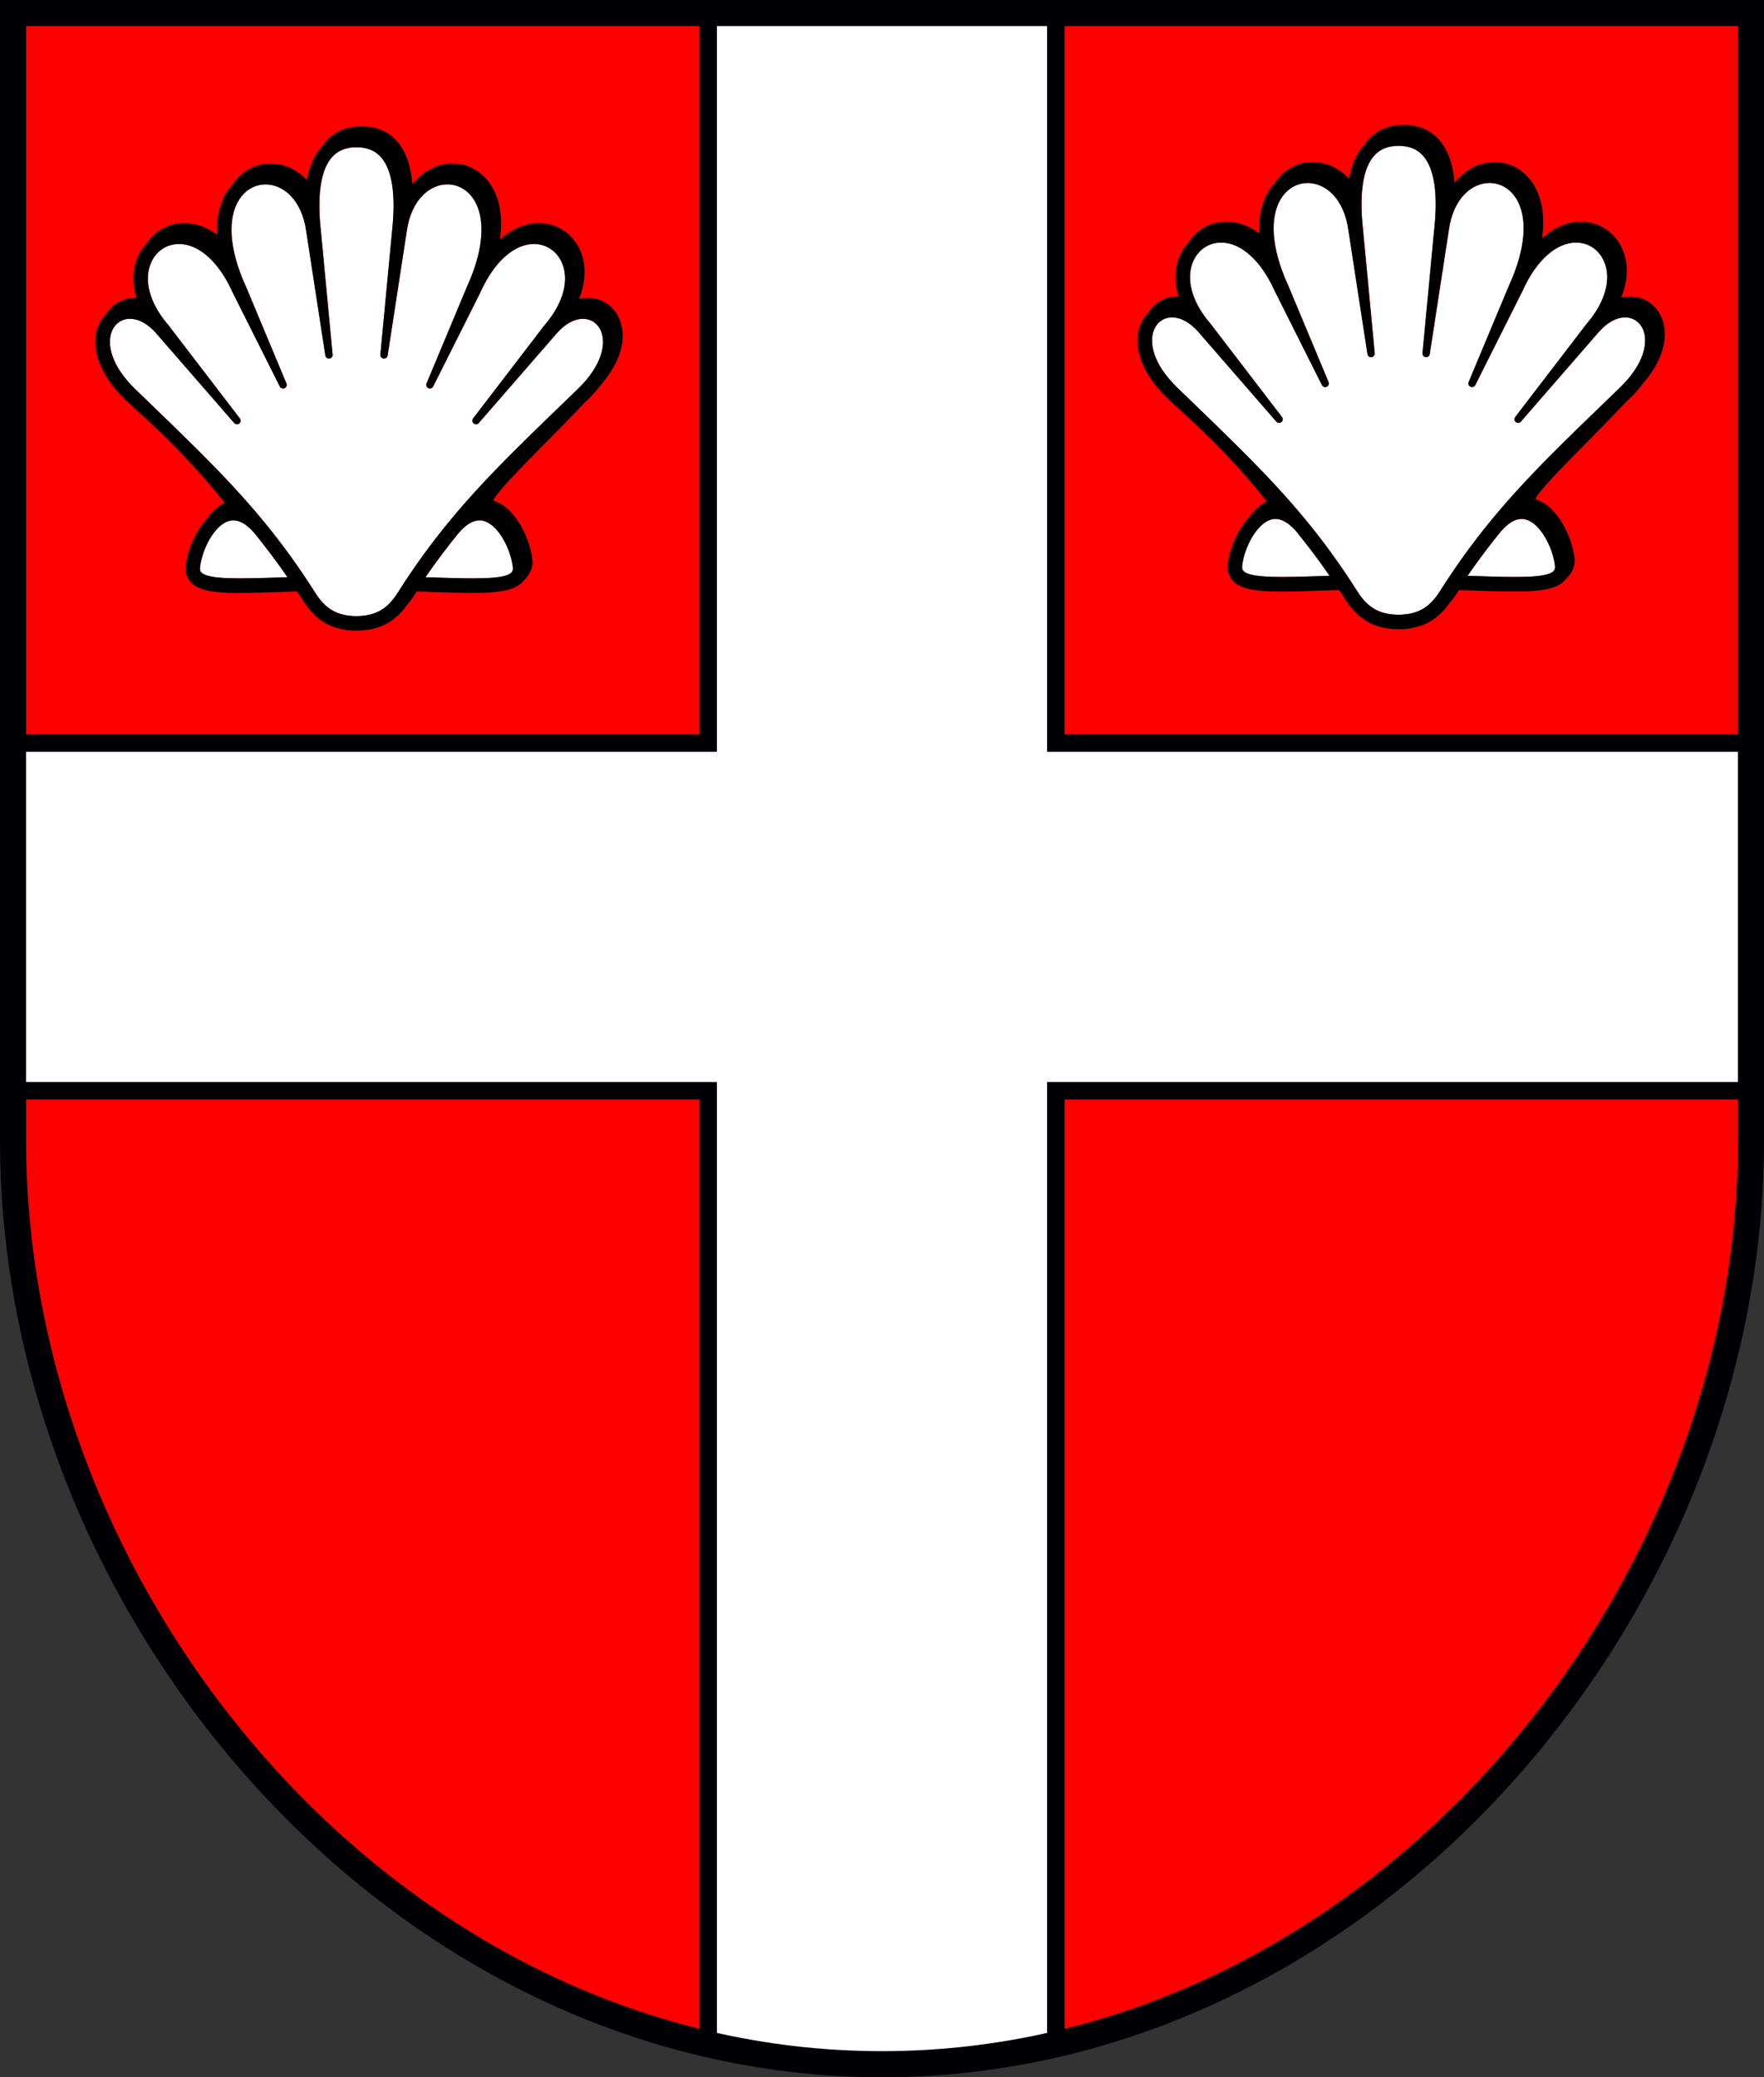 <?xml version="1.0" encoding="UTF-8"?>
<svg version="1.1" viewBox="0 0 101.5 119.5" xmlns="http://www.w3.org/2000/svg" xmlns:cc="http://creativecommons.org/ns#" xmlns:dc="http://purl.org/dc/elements/1.1/" xmlns:rdf="http://www.w3.org/1999/02/22-rdf-syntax-ns#">
<rect x="0" y="0" width="101.5" height="119.5" fill="#333333" stroke="none"/>
<g transform="translate(.75 -8.45)">
<path d="m0 9.2v64.842c0 27.234 22.304 53.158 50 53.158 27.696 0 50-25.924 50-53.158v-64.842h-50z" fill="#f00"/>
<path d="m40 9.199v42h-40v20h40v54.854c3.23 0.747 6.573 1.147 10 1.147 3.427 0 6.77-0.399 10-1.147v-54.854h40v-20h-40v-42h-10z" fill="#fff" stroke="#000005" stroke-linecap="round"/>
<path d="m0 9.2v64.842c0 27.234 22.304 53.158 50 53.158s50-25.924 50-53.158v-64.842h-50z" fill="none" stroke="#000005" stroke-linecap="round" stroke-width="1.5"/>
<g transform="translate(-102.53 -.53)" stroke-width=".279">
<path d="m116.38 39.605c0.665 0.812 1.306 1.661 1.939 2.581-0.114 0.004-0.229 0.007-0.339 0.011-2.363 0.079-4.228 0.141-4.619-0.292-0.029-0.032-0.097-0.108-0.065-0.346 0.145-1.065 0.843-2.366 1.649-2.606 0.45-0.133 0.933 0.087 1.435 0.651z" fill="#fff"/>
<path d="m108.22 28.042c0.182-0.451 0.573-0.721 1.044-0.721 0.506 0 1.048 0.302 1.525 0.85l0.049 0.058c2.7e-4 2.79e-4 8.4e-4 5.57e-4 9.4e-4 8.37e-4l4.424 5.087c0.076 0.087 0.208 0.097 0.295 0.021 0.084-0.073 0.095-0.198 0.029-0.285l-4.108-5.362c-8.4e-4 -8.37e-4 -2e-3 -0.002-3e-3 -0.003-5.6e-4 -5.58e-4 -8.4e-4 -0.001-9.5e-4 -0.002l-0.051-0.059c-2.7e-4 -2.79e-4 -5.6e-4 -5.58e-4 -8.4e-4 -8.38e-4l-3e-3 -0.004c-1.042-1.232-1.388-2.569-0.923-3.57 0.301-0.648 0.896-1.035 1.591-1.035 1.131 0 2.271 1.013 3.048 2.71l0.022 0.049v2.78e-4c9.4e-4 0.003 2e-3 0.005 4e-3 0.007l0.01 0.022c5.5e-4 0.001 9.4e-4 0.002 2e-3 0.004l2.711 5.403 2e-3 0.004c0.052 0.103 0.178 0.145 0.281 0.093 0.099-0.05 0.141-0.167 0.099-0.268l-2.332-5.58v-2.78e-4l-2.9e-4 -5.59e-4 -3e-3 -0.007c-5.5e-4 -0.001-9.4e-4 -2e-3 -2e-3 -0.003l-0.032-0.069s0-2.79e-4 -2.9e-4 -5.57e-4l-9.4e-4 -0.002c-0.918-2.047-1.044-3.844-0.343-4.926 0.355-0.549 0.907-0.864 1.514-0.864 0.985 0 2.093 0.846 2.346 2.738v2.78e-4l2.7e-4 0.002 1.093 7.103c0.018 0.114 0.124 0.193 0.239 0.175 0.11-0.017 0.187-0.117 0.177-0.226l-5.5e-4 -7e-3 -0.677-7.145v-4e-3c-0.222-2.033 9.4e-4 -3.487 0.646-4.207 0.342-0.381 0.802-0.566 1.407-0.566 0.605 0 1.065 0.185 1.406 0.566 0.645 0.719 0.868 2.173 0.646 4.207-2.8e-4 0.001 0 0.003 0 0.004l-0.676 7.144-5.5e-4 0.006c-0.011 0.115 0.074 0.217 0.189 0.228 0.111 0.011 0.21-0.068 0.227-0.177l1.093-7.103 2e-3 -0.013c0.256-1.883 1.361-2.727 2.345-2.727 0.607 0 1.158 0.315 1.514 0.864 0.7 1.082 0.574 2.878-0.345 4.929l-0.02 0.045-2.8e-4 2.79e-4c-4e-3 0.008-8e-3 0.017-0.012 0.025l-4e-3 0.009-2.333 5.58c-0.045 0.107 6e-3 0.229 0.112 0.274 0.102 0.043 0.218-0.001 0.268-0.098l2e-3 -0.004 2.712-5.405c2.8e-4 -2.8e-4 2.8e-4 -5.58e-4 5.5e-4 -8.37e-4l5.7e-4 -0.001 8.3e-4 -0.001c2.8e-4 -2.79e-4 2.8e-4 -8.37e-4 2.8e-4 -0.001l0.035-0.078c0.776-1.694 1.915-2.707 3.047-2.707 0.696 0 1.29 0.387 1.591 1.035 0.465 1.002 0.118 2.338-0.928 3.575l-0.034 0.04c-8.4e-4 0.001-2e-3 2e-3 -3e-3 0.003-6e-3 0.006-0.012 0.014-0.017 0.02l-4.108 5.362c-0.07 0.092-0.053 0.223 0.038 0.294 0.088 0.068 0.213 0.054 0.285-0.029l4.423-5.086c5.6e-4 -8.36e-4 2e-3 -0.001 2e-3 -2e-3l0.052-0.061c0.473-0.544 1.015-0.846 1.521-0.846 0.472 0 0.862 0.269 1.044 0.721 0.284 0.704 0.078 1.948-1.353 3.329l-0.584 0.563c-0.637 0.614-1.238 1.194-1.815 1.756-0.019 0.018-0.038 0.035-0.057 0.055l5.6e-4 5.59e-4c-1.486 1.45-2.791 2.767-3.997 4.136-6e-3 0.006-0.011 0.011-0.017 0.017l8.4e-4 8.37e-4c-0.338 0.385-0.669 0.775-0.995 1.173-7e-3 0.008-0.014 0.014-0.021 0.022l2e-3 0.001c-0.986 1.206-1.923 2.491-2.862 3.976-0.606 0.957-1.275 1.337-2.386 1.354-1.098-0.018-1.767-0.397-2.373-1.354-0.94-1.485-1.877-2.769-2.862-3.976l2e-3 -0.001c-8e-3 -0.008-0.014-0.015-0.021-0.023-0.325-0.398-0.656-0.788-0.995-1.172l8.4e-4 -5.57e-4c-5e-3 -0.005-8e-3 -0.009-0.013-0.013-1.207-1.371-2.512-2.688-4-4.139l5.5e-4 -5.59e-4c-0.02-0.02-0.039-0.037-0.058-0.056-0.576-0.561-1.176-1.141-1.813-1.755l-0.585-0.564c-1.432-1.381-1.639-2.625-1.354-3.329z" fill="#fff"/>
<path d="m129.64 38.954c0.806 0.239 1.503 1.54 1.649 2.606 0.033 0.238-0.035 0.314-0.065 0.346-0.39 0.433-2.257 0.371-4.619 0.292-0.11-0.004-0.225-0.007-0.339-0.011 0.633-0.92 1.275-1.769 1.939-2.581 0.502-0.564 0.983-0.785 1.434-0.651z" fill="#fff"/>
<path d="m130.16 37.784c1.286 0.382 2.084 2.156 2.24 3.294 0.057 0.414 0.02 0.792-0.563 1.387-0.694 0.708-2.194 0.67-5.268 0.568-0.259-0.009-0.531-0.018-0.809-0.026-0.032 0.049-0.063 0.096-0.095 0.146-0.147 0.233-0.301 0.439-0.463 0.622-0.727 1.018-1.613 1.467-2.92 1.488-1.399-0.022-2.32-0.544-3.08-1.744-0.111-0.175-0.222-0.344-0.333-0.514-0.297 0.009-0.586 0.019-0.861 0.028-3.074 0.102-4.617 0.154-5.268-0.568-0.237-0.263-0.329-0.606-0.272-1.02 0.106-0.775 0.511-1.846 1.165-2.57 0.292-0.415 0.65-0.766 1.067-0.971-1.429-1.807-3.186-3.669-5.377-5.604l-0.339-0.327c-1.47-1.418-2.048-3.005-1.548-4.245l-1.1e-4 5e-6c0.107-0.266 0.264-0.494 0.453-0.682 0.356-0.579 0.964-0.929 1.658-0.929 0.026 0 0.053 4e-3 0.079 0.005-0.258-0.858-0.232-1.697 0.105-2.423 0.122-0.264 0.285-0.496 0.473-0.698 0.477-0.741 1.279-1.188 2.167-1.188 0.663 0 1.305 0.234 1.896 0.669-0.056-1.224 0.281-2.028 0.576-2.485 0.092-0.143 0.197-0.27 0.307-0.39 0.513-0.776 1.312-1.222 2.199-1.222 0.72 0 1.483 0.307 2.088 0.954 0.144-0.798 0.417-1.428 0.822-1.88 0.017-0.018 0.035-0.034 0.052-0.052 0.074-0.112 0.152-0.219 0.239-0.315 0.502-0.56 1.185-0.845 2.03-0.845s1.527 0.284 2.03 0.845c0.503 0.561 0.805 1.392 0.906 2.485 0.631-0.813 1.49-1.192 2.295-1.192 0.896 0 1.704 0.454 2.216 1.246 0.345 0.533 0.751 1.537 0.515 3.136 0.684-0.621 1.451-0.953 2.247-0.953 1.015 0 1.915 0.582 2.35 1.52 0.392 0.845 0.366 1.843-0.044 2.848 0.172-0.042 0.346-0.063 0.518-0.063 0.813 0 1.51 0.477 1.82 1.244 0.437 1.084 0.05 2.432-1.036 3.702-0.228 0.307-0.495 0.612-0.803 0.91l-0.211 0.204c-1.741 1.869-5.056 5.009-5.222 5.606zm-3.563 4.412c2.362 0.079 4.228 0.141 4.619-0.292 0.029-0.032 0.097-0.108 0.065-0.346-0.146-1.065-0.843-2.366-1.649-2.606-0.451-0.134-0.933 0.087-1.434 0.651-0.665 0.812-1.306 1.661-1.939 2.581 0.114 0.004 0.229 0.007 0.339 0.011zm-13.3-0.638c-0.033 0.238 0.035 0.314 0.065 0.346 0.39 0.433 2.256 0.371 4.619 0.292 0.11-0.004 0.225-0.007 0.339-0.011-0.633-0.92-1.274-1.769-1.939-2.581-0.502-0.564-0.985-0.785-1.435-0.651-0.806 0.239-1.504 1.54-1.649 2.605zm-3.732-10.187 0.585 0.564c0.637 0.614 1.237 1.193 1.813 1.755 0.019 0.019 0.039 0.036 0.058 0.056l-5.6e-4 5.58e-4c1.488 1.451 2.793 2.769 4 4.139 5e-3 0.005 8e-3 0.009 0.013 0.013l-8.3e-4 5.58e-4c0.338 0.384 0.669 0.775 0.995 1.172 8e-3 0.008 0.014 0.015 0.021 0.023l-2e-3 0.001c0.986 1.206 1.923 2.491 2.862 3.976 0.606 0.957 1.275 1.337 2.373 1.354 1.111-0.018 1.78-0.397 2.386-1.354 0.94-1.485 1.877-2.769 2.862-3.976l-2e-3 -0.001c7e-3 -0.008 0.014-0.014 0.021-0.022 0.326-0.398 0.656-0.788 0.995-1.173l-8.4e-4 -8.36e-4c6e-3 -0.006 0.011-0.011 0.017-0.017 1.206-1.369 2.51-2.686 3.997-4.136l-5.6e-4 -5.58e-4c0.019-0.019 0.038-0.036 0.057-0.055 0.577-0.562 1.178-1.142 1.815-1.756l0.584-0.563c1.432-1.381 1.637-2.625 1.353-3.329-0.182-0.451-0.573-0.721-1.044-0.721-0.506 0-1.048 0.302-1.521 0.846l-0.052 0.061c-5.6e-4 8.37e-4 -2e-3 0.001-2e-3 2e-3l-4.423 5.086c-0.072 0.082-0.197 0.096-0.285 0.029-0.092-0.07-0.109-0.202-0.038-0.294l4.108-5.362c5e-3 -0.006 0.011-0.014 0.017-0.02 8.4e-4 -0.001 2e-3 -2e-3 3e-3 -0.003l0.034-0.04c1.046-1.237 1.393-2.574 0.928-3.575-0.301-0.648-0.896-1.035-1.591-1.035-1.131 0-2.271 1.013-3.047 2.707l-0.035 0.078c-2.7e-4 2.79e-4 -2.7e-4 8.37e-4 -2.7e-4 0.001l-8.4e-4 0.001-5.7e-4 0.001c-2.7e-4 2.79e-4 -2.7e-4 5.58e-4 -5.5e-4 8.37e-4l-2.712 5.405-2e-3 0.004c-0.049 0.097-0.165 0.141-0.268 0.099-0.107-0.045-0.157-0.167-0.112-0.274l2.333-5.58 4e-3 -0.009c4e-3 -0.008 8e-3 -0.017 0.012-0.025l2.8e-4 -2.8e-4 0.02-0.045c0.92-2.05 1.046-3.847 0.345-4.929-0.355-0.549-0.907-0.864-1.514-0.864-0.984 0-2.089 0.843-2.345 2.727l-2e-3 0.013-1.093 7.103c-0.017 0.109-0.116 0.187-0.227 0.177-0.115-0.011-0.199-0.113-0.189-0.228l5.5e-4 -0.006 0.676-7.144c2.7e-4 -0.001 0-0.003 0-0.004 0.222-2.033-2e-3 -3.487-0.646-4.207-0.342-0.381-0.802-0.566-1.406-0.566-0.605 0-1.065 0.185-1.407 0.566-0.645 0.719-0.868 2.173-0.646 4.207v0.004l0.677 7.145 5.6e-4 7e-3c0.01 0.109-0.067 0.209-0.177 0.226-0.114 0.018-0.221-0.061-0.239-0.175l-1.093-7.103-2.8e-4 -0.002v-2.8e-4c-0.253-1.891-1.361-2.738-2.346-2.738-0.607 0-1.158 0.315-1.514 0.864-0.701 1.082-0.575 2.878 0.343 4.926l9.4e-4 0.002c0 2.79e-4 0 5.58e-4 2.8e-4 5.58e-4l0.032 0.069c5.6e-4 0.001 9.4e-4 2e-3 2e-3 0.003l3e-3 0.007 2.8e-4 5.58e-4v2.8e-4l2.332 5.58c0.042 0.1-5.7e-4 0.218-0.099 0.268-0.103 0.052-0.229 0.01-0.281-0.093l-2e-3 -0.004-2.711-5.403c-5.6e-4 -0.001-2e-3 -0.002-2e-3 -0.004l-0.01-0.022c-9.4e-4 -0.003-2e-3 -5e-3 -4e-3 -0.007v-2.79e-4l-0.022-0.049c-0.777-1.697-1.917-2.71-3.048-2.71-0.695 0-1.29 0.387-1.591 1.035-0.465 1.002-0.118 2.338 0.923 3.57l3e-3 0.004c2.9e-4 2.79e-4 5.7e-4 5.58e-4 8.4e-4 8.37e-4l0.051 0.059c5.5e-4 5.59e-4 8.4e-4 0.001 9.4e-4 0.002l3e-3 0.003 4.108 5.362c0.067 0.087 0.055 0.213-0.029 0.285-0.087 0.076-0.22 0.067-0.295-0.021l-4.424-5.087c-2.8e-4 -2.79e-4 -8.3e-4 -5.59e-4 -9.4e-4 -8.37e-4l-0.049-0.058c-0.477-0.548-1.018-0.85-1.525-0.85-0.471 0-0.862 0.269-1.044 0.721-0.283 0.704-0.077 1.948 1.354 3.329z"/>
</g>
<g transform="translate(-42.567 -.611)" stroke-width=".279">
<path d="m116.38 39.605c0.665 0.812 1.306 1.661 1.939 2.581-0.114 0.004-0.229 0.007-0.339 0.011-2.363 0.079-4.228 0.141-4.619-0.292-0.029-0.032-0.097-0.108-0.065-0.346 0.145-1.065 0.843-2.366 1.649-2.606 0.45-0.133 0.933 0.087 1.435 0.651z" fill="#fff"/>
<path d="m108.22 28.042c0.182-0.451 0.573-0.721 1.044-0.721 0.506 0 1.048 0.302 1.525 0.85l0.049 0.058c2.7e-4 2.79e-4 8.4e-4 5.57e-4 9.4e-4 8.37e-4l4.424 5.087c0.076 0.087 0.208 0.097 0.295 0.021 0.084-0.073 0.095-0.198 0.029-0.285l-4.108-5.362c-8.4e-4 -8.37e-4 -2e-3 -0.002-3e-3 -0.003-5.6e-4 -5.58e-4 -8.4e-4 -0.001-9.5e-4 -0.002l-0.051-0.059c-2.7e-4 -2.79e-4 -5.6e-4 -5.58e-4 -8.4e-4 -8.38e-4l-3e-3 -0.004c-1.042-1.232-1.388-2.569-0.923-3.57 0.301-0.648 0.896-1.035 1.591-1.035 1.131 0 2.271 1.013 3.048 2.71l0.022 0.049v2.78e-4c9.4e-4 0.003 2e-3 0.005 4e-3 0.007l0.01 0.022c5.5e-4 0.001 9.4e-4 0.002 2e-3 0.004l2.711 5.403 2e-3 0.004c0.052 0.103 0.178 0.145 0.281 0.093 0.099-0.05 0.141-0.167 0.099-0.268l-2.332-5.58v-2.78e-4l-2.9e-4 -5.59e-4 -3e-3 -0.007c-5.5e-4 -0.001-9.4e-4 -2e-3 -2e-3 -0.003l-0.032-0.069s0-2.79e-4 -2.9e-4 -5.57e-4l-9.4e-4 -0.002c-0.918-2.047-1.044-3.844-0.343-4.926 0.355-0.549 0.907-0.864 1.514-0.864 0.985 0 2.093 0.846 2.346 2.738v2.78e-4l2.7e-4 0.002 1.093 7.103c0.018 0.114 0.124 0.193 0.239 0.175 0.11-0.017 0.187-0.117 0.177-0.226l-5.5e-4 -7e-3 -0.677-7.145v-4e-3c-0.222-2.033 9.4e-4 -3.487 0.646-4.207 0.342-0.381 0.802-0.566 1.407-0.566 0.605 0 1.065 0.185 1.406 0.566 0.645 0.719 0.868 2.173 0.646 4.207-2.8e-4 0.001 0 0.003 0 0.004l-0.676 7.144-5.5e-4 0.006c-0.011 0.115 0.074 0.217 0.189 0.228 0.111 0.011 0.21-0.068 0.227-0.177l1.093-7.103 2e-3 -0.013c0.256-1.883 1.361-2.727 2.345-2.727 0.607 0 1.158 0.315 1.514 0.864 0.7 1.082 0.574 2.878-0.345 4.929l-0.02 0.045-2.8e-4 2.79e-4c-4e-3 0.008-8e-3 0.017-0.012 0.025l-4e-3 0.009-2.333 5.58c-0.045 0.107 6e-3 0.229 0.112 0.274 0.102 0.043 0.218-0.001 0.268-0.098l2e-3 -0.004 2.712-5.405c2.8e-4 -2.8e-4 2.8e-4 -5.58e-4 5.5e-4 -8.37e-4l5.7e-4 -0.001 8.3e-4 -0.001c2.8e-4 -2.79e-4 2.8e-4 -8.37e-4 2.8e-4 -0.001l0.035-0.078c0.776-1.694 1.915-2.707 3.047-2.707 0.696 0 1.29 0.387 1.591 1.035 0.465 1.002 0.118 2.338-0.928 3.575l-0.034 0.04c-8.4e-4 0.001-2e-3 2e-3 -3e-3 0.003-6e-3 0.006-0.012 0.014-0.017 0.02l-4.108 5.362c-0.07 0.092-0.053 0.223 0.038 0.294 0.088 0.068 0.213 0.054 0.285-0.029l4.423-5.086c5.6e-4 -8.36e-4 2e-3 -0.001 2e-3 -2e-3l0.052-0.061c0.473-0.544 1.015-0.846 1.521-0.846 0.472 0 0.862 0.269 1.044 0.721 0.284 0.704 0.078 1.948-1.353 3.329l-0.584 0.563c-0.637 0.614-1.238 1.194-1.815 1.756-0.019 0.018-0.038 0.035-0.057 0.055l5.6e-4 5.59e-4c-1.486 1.45-2.791 2.767-3.997 4.136-6e-3 0.006-0.011 0.011-0.017 0.017l8.4e-4 8.37e-4c-0.338 0.385-0.669 0.775-0.995 1.173-7e-3 0.008-0.014 0.014-0.021 0.022l2e-3 0.001c-0.986 1.206-1.923 2.491-2.862 3.976-0.606 0.957-1.275 1.337-2.386 1.354-1.098-0.018-1.767-0.397-2.373-1.354-0.94-1.485-1.877-2.769-2.862-3.976l2e-3 -0.001c-8e-3 -0.008-0.014-0.015-0.021-0.023-0.325-0.398-0.656-0.788-0.995-1.172l8.4e-4 -5.57e-4c-5e-3 -0.005-8e-3 -0.009-0.013-0.013-1.207-1.371-2.512-2.688-4-4.139l5.5e-4 -5.59e-4c-0.02-0.02-0.039-0.037-0.058-0.056-0.576-0.561-1.176-1.141-1.813-1.755l-0.585-0.564c-1.432-1.381-1.639-2.625-1.354-3.329z" fill="#fff"/>
<path d="m129.64 38.954c0.806 0.239 1.503 1.54 1.649 2.606 0.033 0.238-0.035 0.314-0.065 0.346-0.39 0.433-2.257 0.371-4.619 0.292-0.11-0.004-0.225-0.007-0.339-0.011 0.633-0.92 1.275-1.769 1.939-2.581 0.502-0.564 0.983-0.785 1.434-0.651z" fill="#fff"/>
<path d="m130.16 37.784c1.286 0.382 2.084 2.156 2.24 3.294 0.057 0.414 0.02 0.792-0.563 1.387-0.694 0.708-2.194 0.67-5.268 0.568-0.259-0.009-0.531-0.018-0.809-0.026-0.032 0.049-0.063 0.096-0.095 0.146-0.147 0.233-0.301 0.439-0.463 0.622-0.727 1.018-1.613 1.467-2.92 1.488-1.399-0.022-2.32-0.544-3.08-1.744-0.111-0.175-0.222-0.344-0.333-0.514-0.297 0.009-0.586 0.019-0.861 0.028-3.074 0.102-4.617 0.154-5.268-0.568-0.237-0.263-0.329-0.606-0.272-1.02 0.106-0.775 0.511-1.846 1.165-2.57 0.292-0.415 0.65-0.766 1.067-0.971-1.429-1.807-3.186-3.669-5.377-5.604l-0.339-0.327c-1.47-1.418-2.048-3.005-1.548-4.245l-1.1e-4 5e-6c0.107-0.266 0.264-0.494 0.453-0.682 0.356-0.579 0.964-0.929 1.658-0.929 0.026 0 0.053 4e-3 0.079 0.005-0.258-0.858-0.232-1.697 0.105-2.423 0.122-0.264 0.285-0.496 0.473-0.698 0.477-0.741 1.279-1.188 2.167-1.188 0.663 0 1.305 0.234 1.896 0.669-0.056-1.224 0.281-2.028 0.576-2.485 0.092-0.143 0.197-0.27 0.307-0.39 0.513-0.776 1.312-1.222 2.199-1.222 0.72 0 1.483 0.307 2.088 0.954 0.144-0.798 0.417-1.428 0.822-1.88 0.017-0.018 0.035-0.034 0.052-0.052 0.074-0.112 0.152-0.219 0.239-0.315 0.502-0.56 1.185-0.845 2.03-0.845s1.527 0.284 2.03 0.845c0.503 0.561 0.805 1.392 0.906 2.485 0.631-0.813 1.49-1.192 2.295-1.192 0.896 0 1.704 0.454 2.216 1.246 0.345 0.533 0.751 1.537 0.515 3.136 0.684-0.621 1.451-0.953 2.247-0.953 1.015 0 1.915 0.582 2.35 1.52 0.392 0.845 0.366 1.843-0.044 2.848 0.172-0.042 0.346-0.063 0.518-0.063 0.813 0 1.51 0.477 1.82 1.244 0.437 1.084 0.05 2.432-1.036 3.702-0.228 0.307-0.495 0.612-0.803 0.91l-0.211 0.204c-1.741 1.869-5.056 5.009-5.222 5.606zm-3.563 4.412c2.362 0.079 4.228 0.141 4.619-0.292 0.029-0.032 0.097-0.108 0.065-0.346-0.146-1.065-0.843-2.366-1.649-2.606-0.451-0.134-0.933 0.087-1.434 0.651-0.665 0.812-1.306 1.661-1.939 2.581 0.114 0.004 0.229 0.007 0.339 0.011zm-13.3-0.638c-0.033 0.238 0.035 0.314 0.065 0.346 0.39 0.433 2.256 0.371 4.619 0.292 0.11-0.004 0.225-0.007 0.339-0.011-0.633-0.92-1.274-1.769-1.939-2.581-0.502-0.564-0.985-0.785-1.435-0.651-0.806 0.239-1.504 1.54-1.649 2.605zm-3.732-10.187 0.585 0.564c0.637 0.614 1.237 1.193 1.813 1.755 0.019 0.019 0.039 0.036 0.058 0.056l-5.6e-4 5.58e-4c1.488 1.451 2.793 2.769 4 4.139 5e-3 0.005 8e-3 0.009 0.013 0.013l-8.3e-4 5.58e-4c0.338 0.384 0.669 0.775 0.995 1.172 8e-3 0.008 0.014 0.015 0.021 0.023l-2e-3 0.001c0.986 1.206 1.923 2.491 2.862 3.976 0.606 0.957 1.275 1.337 2.373 1.354 1.111-0.018 1.78-0.397 2.386-1.354 0.94-1.485 1.877-2.769 2.862-3.976l-2e-3 -0.001c7e-3 -0.008 0.014-0.014 0.021-0.022 0.326-0.398 0.656-0.788 0.995-1.173l-8.4e-4 -8.36e-4c6e-3 -0.006 0.011-0.011 0.017-0.017 1.206-1.369 2.51-2.686 3.997-4.136l-5.6e-4 -5.58e-4c0.019-0.019 0.038-0.036 0.057-0.055 0.577-0.562 1.178-1.142 1.815-1.756l0.584-0.563c1.432-1.381 1.637-2.625 1.353-3.329-0.182-0.451-0.573-0.721-1.044-0.721-0.506 0-1.048 0.302-1.521 0.846l-0.052 0.061c-5.6e-4 8.37e-4 -2e-3 0.001-2e-3 2e-3l-4.423 5.086c-0.072 0.082-0.197 0.096-0.285 0.029-0.092-0.07-0.109-0.202-0.038-0.294l4.108-5.362c5e-3 -0.006 0.011-0.014 0.017-0.02 8.4e-4 -0.001 2e-3 -2e-3 3e-3 -0.003l0.034-0.04c1.046-1.237 1.393-2.574 0.928-3.575-0.301-0.648-0.896-1.035-1.591-1.035-1.131 0-2.271 1.013-3.047 2.707l-0.035 0.078c-2.7e-4 2.79e-4 -2.7e-4 8.37e-4 -2.7e-4 0.001l-8.4e-4 0.001-5.7e-4 0.001c-2.7e-4 2.79e-4 -2.7e-4 5.58e-4 -5.5e-4 8.37e-4l-2.712 5.405-2e-3 0.004c-0.049 0.097-0.165 0.141-0.268 0.099-0.107-0.045-0.157-0.167-0.112-0.274l2.333-5.58 4e-3 -0.009c4e-3 -0.008 8e-3 -0.017 0.012-0.025l2.8e-4 -2.8e-4 0.02-0.045c0.92-2.05 1.046-3.847 0.345-4.929-0.355-0.549-0.907-0.864-1.514-0.864-0.984 0-2.089 0.843-2.345 2.727l-2e-3 0.013-1.093 7.103c-0.017 0.109-0.116 0.187-0.227 0.177-0.115-0.011-0.199-0.113-0.189-0.228l5.5e-4 -0.006 0.676-7.144c2.7e-4 -0.001 0-0.003 0-0.004 0.222-2.033-2e-3 -3.487-0.646-4.207-0.342-0.381-0.802-0.566-1.406-0.566-0.605 0-1.065 0.185-1.407 0.566-0.645 0.719-0.868 2.173-0.646 4.207v0.004l0.677 7.145 5.6e-4 7e-3c0.01 0.109-0.067 0.209-0.177 0.226-0.114 0.018-0.221-0.061-0.239-0.175l-1.093-7.103-2.8e-4 -0.002v-2.8e-4c-0.253-1.891-1.361-2.738-2.346-2.738-0.607 0-1.158 0.315-1.514 0.864-0.701 1.082-0.575 2.878 0.343 4.926l9.4e-4 0.002c0 2.79e-4 0 5.58e-4 2.8e-4 5.58e-4l0.032 0.069c5.6e-4 0.001 9.4e-4 2e-3 2e-3 0.003l3e-3 0.007 2.8e-4 5.58e-4v2.8e-4l2.332 5.58c0.042 0.1-5.7e-4 0.218-0.099 0.268-0.103 0.052-0.229 0.01-0.281-0.093l-2e-3 -0.004-2.711-5.403c-5.6e-4 -0.001-2e-3 -0.002-2e-3 -0.004l-0.01-0.022c-9.4e-4 -0.003-2e-3 -5e-3 -4e-3 -0.007v-2.79e-4l-0.022-0.049c-0.777-1.697-1.917-2.71-3.048-2.71-0.695 0-1.29 0.387-1.591 1.035-0.465 1.002-0.118 2.338 0.923 3.57l3e-3 0.004c2.9e-4 2.79e-4 5.7e-4 5.58e-4 8.4e-4 8.37e-4l0.051 0.059c5.5e-4 5.59e-4 8.4e-4 0.001 9.4e-4 0.002l3e-3 0.003 4.108 5.362c0.067 0.087 0.055 0.213-0.029 0.285-0.087 0.076-0.22 0.067-0.295-0.021l-4.424-5.087c-2.8e-4 -2.79e-4 -8.3e-4 -5.59e-4 -9.4e-4 -8.37e-4l-0.049-0.058c-0.477-0.548-1.018-0.85-1.525-0.85-0.471 0-0.862 0.269-1.044 0.721-0.283 0.704-0.077 1.948 1.354 3.329z"/>
</g>
</g>
</svg>
